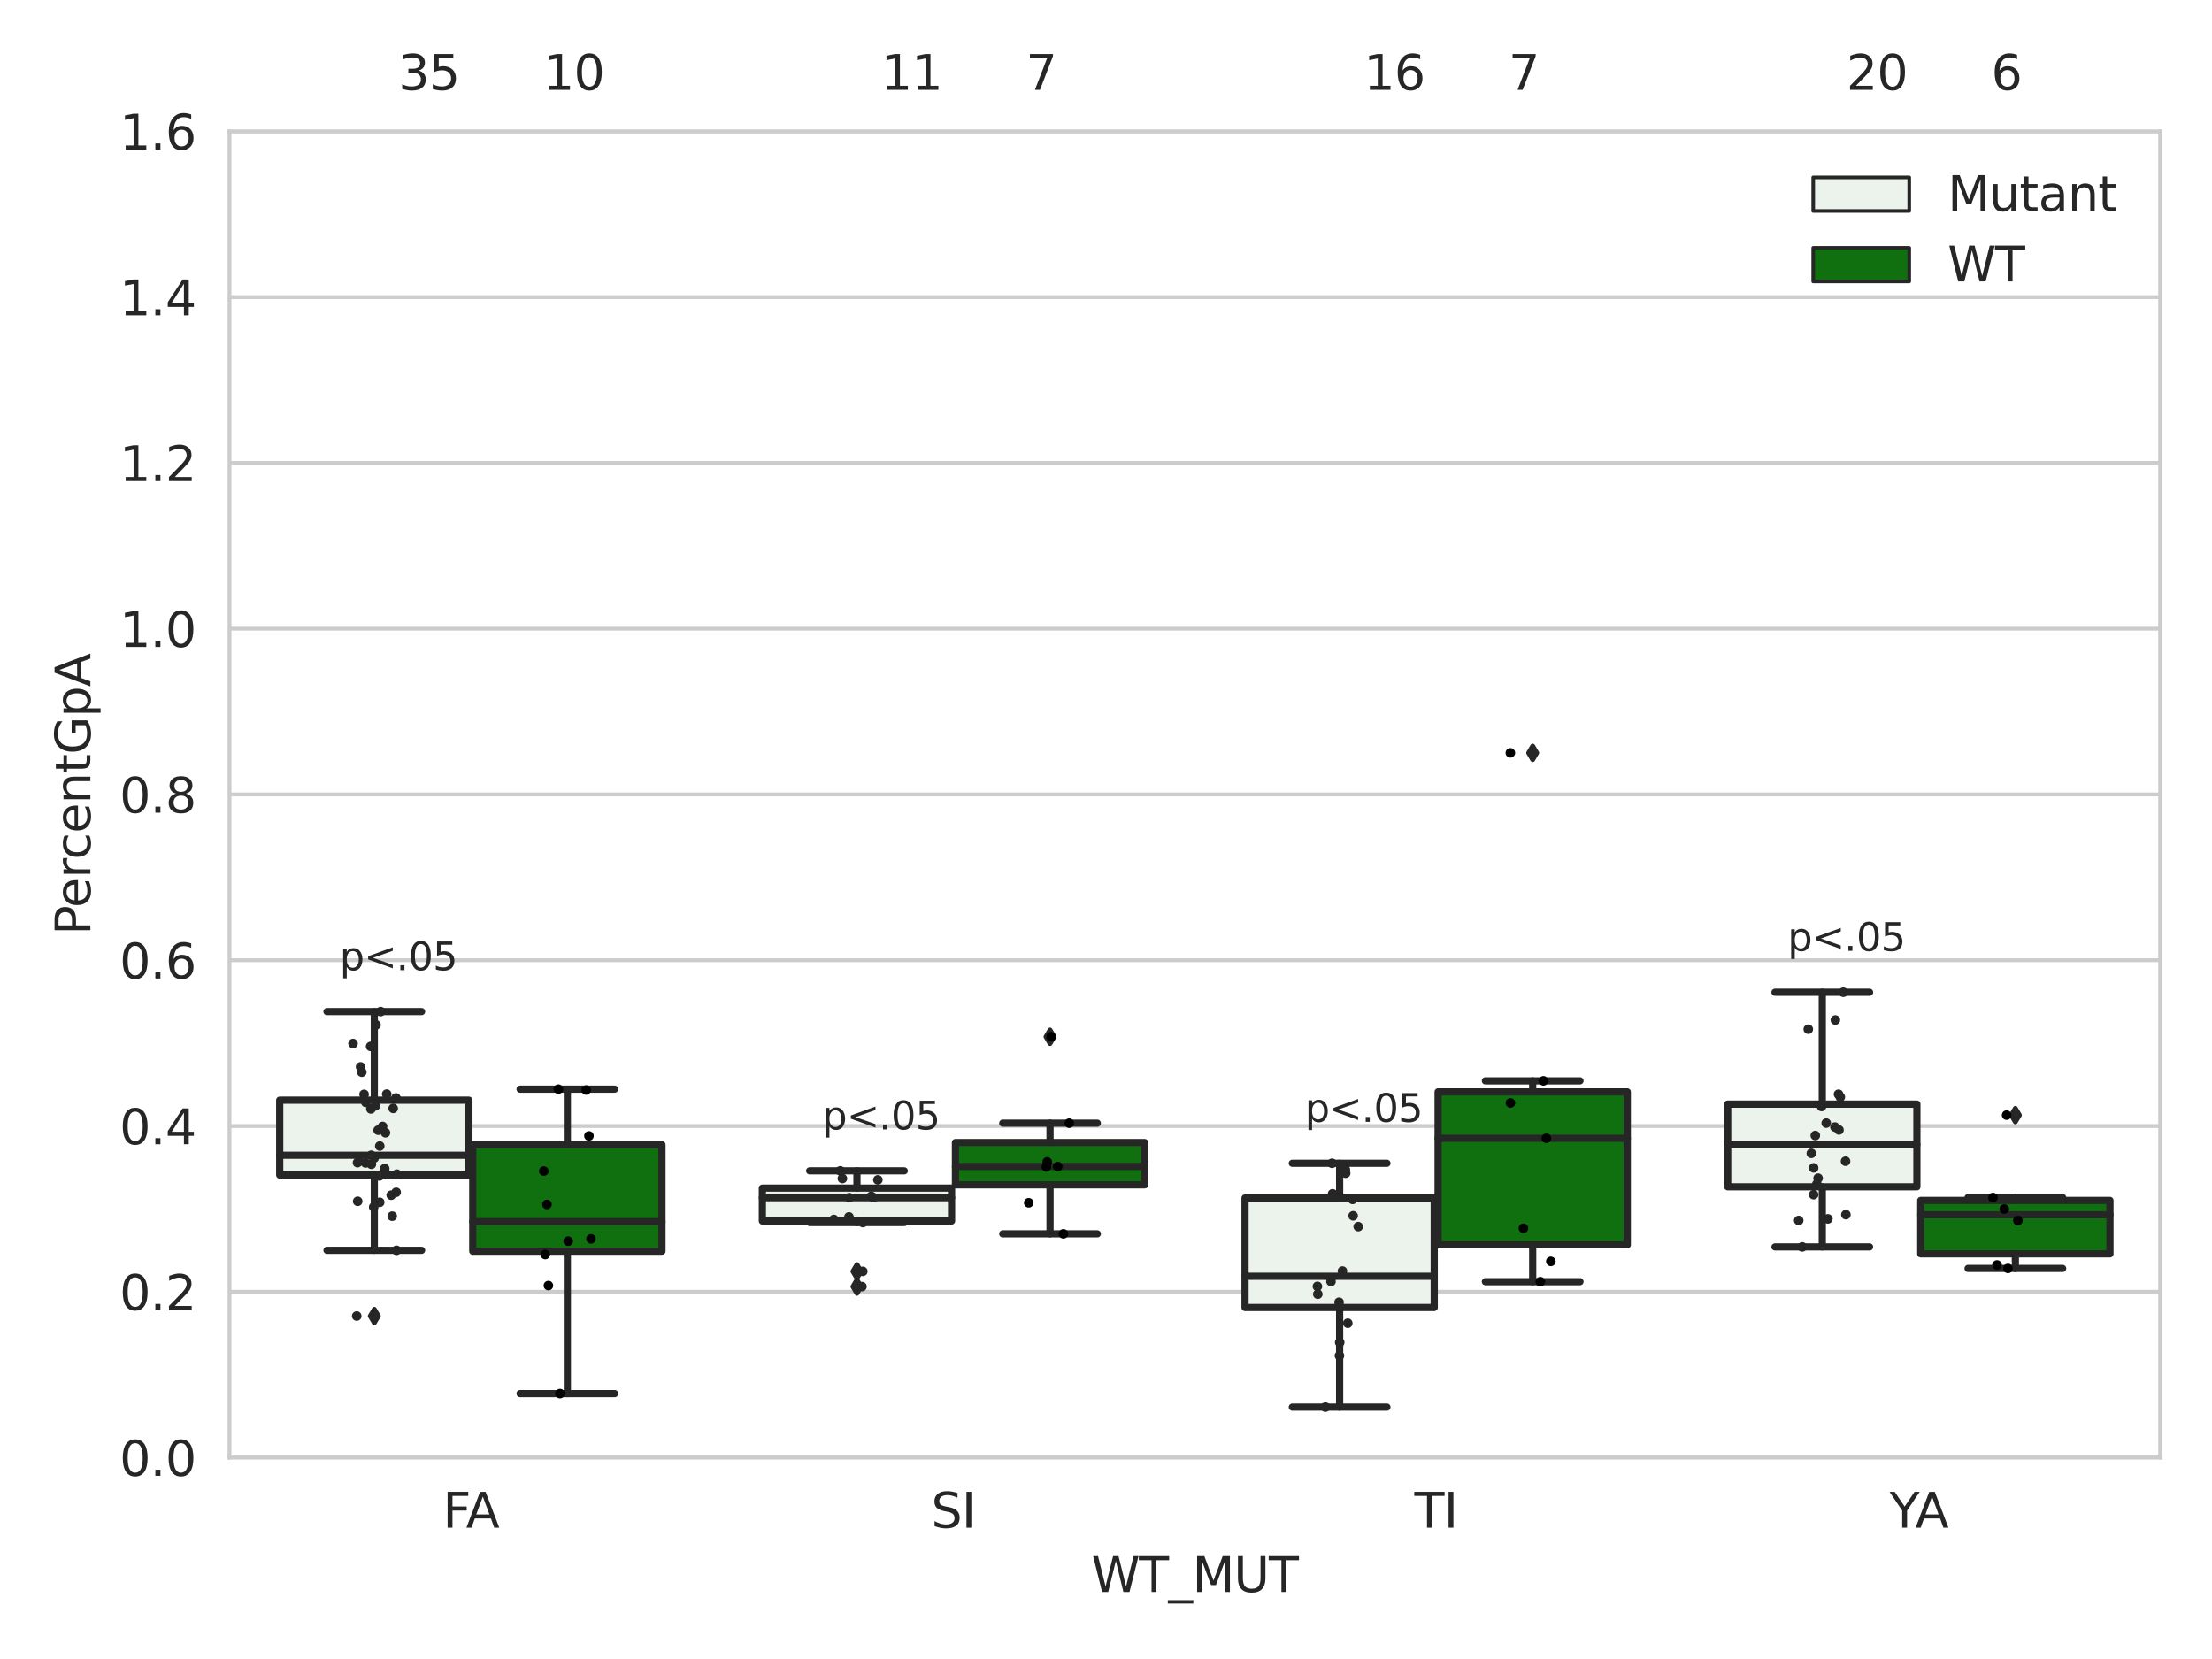 <?xml version="1.0" encoding="utf-8" standalone="no"?>
<!DOCTYPE svg PUBLIC "-//W3C//DTD SVG 1.1//EN"
  "http://www.w3.org/Graphics/SVG/1.1/DTD/svg11.dtd">
<svg xmlns:xlink="http://www.w3.org/1999/xlink" width="460.8pt" height="345.6pt" viewBox="0 0 460.8 345.6" xmlns="http://www.w3.org/2000/svg" version="1.1">
 <defs>
  <style type="text/css">*{stroke-linejoin: round; stroke-linecap: butt}</style>
 </defs>
 <g id="figure_1">
  <g id="patch_1">
   <path d="M 0 345.6 
L 460.8 345.6 
L 460.8 0 
L 0 0 
z
" style="fill: #ffffff"/>
  </g>
  <g id="axes_1">
   <g id="patch_2">
    <path d="M 47.81 303.64 
L 450 303.64 
L 450 27.354 
L 47.81 27.354 
z
" style="fill: #ffffff"/>
   </g>
   <g id="matplotlib.axis_1">
    <g id="xtick_1">
     <g id="text_1">
      <!-- FA -->
      <g style="fill: #262626" transform="translate(92.244 318.238)scale(0.1 -0.1)">
       <defs>
        <path id="DejaVuSans-46" d="M 628 4666 
L 3309 4666 
L 3309 4134 
L 1259 4134 
L 1259 2759 
L 3109 2759 
L 3109 2228 
L 1259 2228 
L 1259 0 
L 628 0 
L 628 4666 
z
" transform="scale(0.016)"/>
        <path id="DejaVuSans-41" d="M 2188 4044 
L 1331 1722 
L 3047 1722 
L 2188 4044 
z
M 1831 4666 
L 2547 4666 
L 4325 0 
L 3669 0 
L 3244 1197 
L 1141 1197 
L 716 0 
L 50 0 
L 1831 4666 
z
" transform="scale(0.016)"/>
       </defs>
       <use xlink:href="#DejaVuSans-46"/>
       <use xlink:href="#DejaVuSans-41" x="48.395"/>
      </g>
     </g>
    </g>
    <g id="xtick_2">
     <g id="text_2">
      <!-- SI -->
      <g style="fill: #262626" transform="translate(193.982 318.238)scale(0.1 -0.1)">
       <defs>
        <path id="DejaVuSans-53" d="M 3425 4513 
L 3425 3897 
Q 3066 4069 2747 4153 
Q 2428 4238 2131 4238 
Q 1616 4238 1336 4038 
Q 1056 3838 1056 3469 
Q 1056 3159 1242 3001 
Q 1428 2844 1947 2747 
L 2328 2669 
Q 3034 2534 3370 2195 
Q 3706 1856 3706 1288 
Q 3706 609 3251 259 
Q 2797 -91 1919 -91 
Q 1588 -91 1214 -16 
Q 841 59 441 206 
L 441 856 
Q 825 641 1194 531 
Q 1563 422 1919 422 
Q 2459 422 2753 634 
Q 3047 847 3047 1241 
Q 3047 1584 2836 1778 
Q 2625 1972 2144 2069 
L 1759 2144 
Q 1053 2284 737 2584 
Q 422 2884 422 3419 
Q 422 4038 858 4394 
Q 1294 4750 2059 4750 
Q 2388 4750 2728 4690 
Q 3069 4631 3425 4513 
z
" transform="scale(0.016)"/>
        <path id="DejaVuSans-49" d="M 628 4666 
L 1259 4666 
L 1259 0 
L 628 0 
L 628 4666 
z
" transform="scale(0.016)"/>
       </defs>
       <use xlink:href="#DejaVuSans-53"/>
       <use xlink:href="#DejaVuSans-49" x="63.477"/>
      </g>
     </g>
    </g>
    <g id="xtick_3">
     <g id="text_3">
      <!-- TI -->
      <g style="fill: #262626" transform="translate(294.65 318.238)scale(0.1 -0.1)">
       <defs>
        <path id="DejaVuSans-54" d="M -19 4666 
L 3928 4666 
L 3928 4134 
L 2272 4134 
L 2272 0 
L 1638 0 
L 1638 4134 
L -19 4134 
L -19 4666 
z
" transform="scale(0.016)"/>
       </defs>
       <use xlink:href="#DejaVuSans-54"/>
       <use xlink:href="#DejaVuSans-49" x="61.084"/>
      </g>
     </g>
    </g>
    <g id="xtick_4">
     <g id="text_4">
      <!-- YA -->
      <g style="fill: #262626" transform="translate(393.64 318.238)scale(0.1 -0.1)">
       <defs>
        <path id="DejaVuSans-59" d="M -13 4666 
L 666 4666 
L 1959 2747 
L 3244 4666 
L 3922 4666 
L 2272 2222 
L 2272 0 
L 1638 0 
L 1638 2222 
L -13 4666 
z
" transform="scale(0.016)"/>
       </defs>
       <use xlink:href="#DejaVuSans-59"/>
       <use xlink:href="#DejaVuSans-41" x="53.334"/>
      </g>
     </g>
    </g>
    <g id="text_5">
     <!-- WT_MUT -->
     <g style="fill: #262626" transform="translate(227.38 331.638)scale(0.1 -0.1)">
      <defs>
       <path id="DejaVuSans-57" d="M 213 4666 
L 850 4666 
L 1831 722 
L 2809 4666 
L 3519 4666 
L 4500 722 
L 5478 4666 
L 6119 4666 
L 4947 0 
L 4153 0 
L 3169 4050 
L 2175 0 
L 1381 0 
L 213 4666 
z
" transform="scale(0.016)"/>
       <path id="DejaVuSans-5f" d="M 3263 -1063 
L 3263 -1509 
L -63 -1509 
L -63 -1063 
L 3263 -1063 
z
" transform="scale(0.016)"/>
       <path id="DejaVuSans-4d" d="M 628 4666 
L 1569 4666 
L 2759 1491 
L 3956 4666 
L 4897 4666 
L 4897 0 
L 4281 0 
L 4281 4097 
L 3078 897 
L 2444 897 
L 1241 4097 
L 1241 0 
L 628 0 
L 628 4666 
z
" transform="scale(0.016)"/>
       <path id="DejaVuSans-55" d="M 556 4666 
L 1191 4666 
L 1191 1831 
Q 1191 1081 1462 751 
Q 1734 422 2344 422 
Q 2950 422 3222 751 
Q 3494 1081 3494 1831 
L 3494 4666 
L 4128 4666 
L 4128 1753 
Q 4128 841 3676 375 
Q 3225 -91 2344 -91 
Q 1459 -91 1007 375 
Q 556 841 556 1753 
L 556 4666 
z
" transform="scale(0.016)"/>
      </defs>
      <use xlink:href="#DejaVuSans-57"/>
      <use xlink:href="#DejaVuSans-54" x="98.877"/>
      <use xlink:href="#DejaVuSans-5f" x="159.961"/>
      <use xlink:href="#DejaVuSans-4d" x="209.961"/>
      <use xlink:href="#DejaVuSans-55" x="296.24"/>
      <use xlink:href="#DejaVuSans-54" x="369.434"/>
     </g>
    </g>
   </g>
   <g id="matplotlib.axis_2">
    <g id="ytick_1">
     <g id="line2d_1">
      <path d="M 47.81 303.64 
L 450 303.64 
" clip-path="url(#pc6f2e3d883)" style="fill: none; stroke: #cccccc; stroke-width: 0.8; stroke-linecap: round"/>
     </g>
     <g id="text_6">
      <!-- 0.0 -->
      <g style="fill: #262626" transform="translate(24.907 307.439)scale(0.1 -0.1)">
       <defs>
        <path id="DejaVuSans-30" d="M 2034 4250 
Q 1547 4250 1301 3770 
Q 1056 3291 1056 2328 
Q 1056 1369 1301 889 
Q 1547 409 2034 409 
Q 2525 409 2770 889 
Q 3016 1369 3016 2328 
Q 3016 3291 2770 3770 
Q 2525 4250 2034 4250 
z
M 2034 4750 
Q 2819 4750 3233 4129 
Q 3647 3509 3647 2328 
Q 3647 1150 3233 529 
Q 2819 -91 2034 -91 
Q 1250 -91 836 529 
Q 422 1150 422 2328 
Q 422 3509 836 4129 
Q 1250 4750 2034 4750 
z
" transform="scale(0.016)"/>
        <path id="DejaVuSans-2e" d="M 684 794 
L 1344 794 
L 1344 0 
L 684 0 
L 684 794 
z
" transform="scale(0.016)"/>
       </defs>
       <use xlink:href="#DejaVuSans-30"/>
       <use xlink:href="#DejaVuSans-2e" x="63.623"/>
       <use xlink:href="#DejaVuSans-30" x="95.41"/>
      </g>
     </g>
    </g>
    <g id="ytick_2">
     <g id="line2d_2">
      <path d="M 47.81 269.104 
L 450 269.104 
" clip-path="url(#pc6f2e3d883)" style="fill: none; stroke: #cccccc; stroke-width: 0.8; stroke-linecap: round"/>
     </g>
     <g id="text_7">
      <!-- 0.2 -->
      <g style="fill: #262626" transform="translate(24.907 272.903)scale(0.1 -0.1)">
       <defs>
        <path id="DejaVuSans-32" d="M 1228 531 
L 3431 531 
L 3431 0 
L 469 0 
L 469 531 
Q 828 903 1448 1529 
Q 2069 2156 2228 2338 
Q 2531 2678 2651 2914 
Q 2772 3150 2772 3378 
Q 2772 3750 2511 3984 
Q 2250 4219 1831 4219 
Q 1534 4219 1204 4116 
Q 875 4013 500 3803 
L 500 4441 
Q 881 4594 1212 4672 
Q 1544 4750 1819 4750 
Q 2544 4750 2975 4387 
Q 3406 4025 3406 3419 
Q 3406 3131 3298 2873 
Q 3191 2616 2906 2266 
Q 2828 2175 2409 1742 
Q 1991 1309 1228 531 
z
" transform="scale(0.016)"/>
       </defs>
       <use xlink:href="#DejaVuSans-30"/>
       <use xlink:href="#DejaVuSans-2e" x="63.623"/>
       <use xlink:href="#DejaVuSans-32" x="95.41"/>
      </g>
     </g>
    </g>
    <g id="ytick_3">
     <g id="line2d_3">
      <path d="M 47.81 234.568 
L 450 234.568 
" clip-path="url(#pc6f2e3d883)" style="fill: none; stroke: #cccccc; stroke-width: 0.8; stroke-linecap: round"/>
     </g>
     <g id="text_8">
      <!-- 0.4 -->
      <g style="fill: #262626" transform="translate(24.907 238.368)scale(0.1 -0.1)">
       <defs>
        <path id="DejaVuSans-34" d="M 2419 4116 
L 825 1625 
L 2419 1625 
L 2419 4116 
z
M 2253 4666 
L 3047 4666 
L 3047 1625 
L 3713 1625 
L 3713 1100 
L 3047 1100 
L 3047 0 
L 2419 0 
L 2419 1100 
L 313 1100 
L 313 1709 
L 2253 4666 
z
" transform="scale(0.016)"/>
       </defs>
       <use xlink:href="#DejaVuSans-30"/>
       <use xlink:href="#DejaVuSans-2e" x="63.623"/>
       <use xlink:href="#DejaVuSans-34" x="95.41"/>
      </g>
     </g>
    </g>
    <g id="ytick_4">
     <g id="line2d_4">
      <path d="M 47.81 200.033 
L 450 200.033 
" clip-path="url(#pc6f2e3d883)" style="fill: none; stroke: #cccccc; stroke-width: 0.8; stroke-linecap: round"/>
     </g>
     <g id="text_9">
      <!-- 0.6 -->
      <g style="fill: #262626" transform="translate(24.907 203.832)scale(0.1 -0.1)">
       <defs>
        <path id="DejaVuSans-36" d="M 2113 2584 
Q 1688 2584 1439 2293 
Q 1191 2003 1191 1497 
Q 1191 994 1439 701 
Q 1688 409 2113 409 
Q 2538 409 2786 701 
Q 3034 994 3034 1497 
Q 3034 2003 2786 2293 
Q 2538 2584 2113 2584 
z
M 3366 4563 
L 3366 3988 
Q 3128 4100 2886 4159 
Q 2644 4219 2406 4219 
Q 1781 4219 1451 3797 
Q 1122 3375 1075 2522 
Q 1259 2794 1537 2939 
Q 1816 3084 2150 3084 
Q 2853 3084 3261 2657 
Q 3669 2231 3669 1497 
Q 3669 778 3244 343 
Q 2819 -91 2113 -91 
Q 1303 -91 875 529 
Q 447 1150 447 2328 
Q 447 3434 972 4092 
Q 1497 4750 2381 4750 
Q 2619 4750 2861 4703 
Q 3103 4656 3366 4563 
z
" transform="scale(0.016)"/>
       </defs>
       <use xlink:href="#DejaVuSans-30"/>
       <use xlink:href="#DejaVuSans-2e" x="63.623"/>
       <use xlink:href="#DejaVuSans-36" x="95.41"/>
      </g>
     </g>
    </g>
    <g id="ytick_5">
     <g id="line2d_5">
      <path d="M 47.81 165.497 
L 450 165.497 
" clip-path="url(#pc6f2e3d883)" style="fill: none; stroke: #cccccc; stroke-width: 0.8; stroke-linecap: round"/>
     </g>
     <g id="text_10">
      <!-- 0.8 -->
      <g style="fill: #262626" transform="translate(24.907 169.296)scale(0.1 -0.1)">
       <defs>
        <path id="DejaVuSans-38" d="M 2034 2216 
Q 1584 2216 1326 1975 
Q 1069 1734 1069 1313 
Q 1069 891 1326 650 
Q 1584 409 2034 409 
Q 2484 409 2743 651 
Q 3003 894 3003 1313 
Q 3003 1734 2745 1975 
Q 2488 2216 2034 2216 
z
M 1403 2484 
Q 997 2584 770 2862 
Q 544 3141 544 3541 
Q 544 4100 942 4425 
Q 1341 4750 2034 4750 
Q 2731 4750 3128 4425 
Q 3525 4100 3525 3541 
Q 3525 3141 3298 2862 
Q 3072 2584 2669 2484 
Q 3125 2378 3379 2068 
Q 3634 1759 3634 1313 
Q 3634 634 3220 271 
Q 2806 -91 2034 -91 
Q 1263 -91 848 271 
Q 434 634 434 1313 
Q 434 1759 690 2068 
Q 947 2378 1403 2484 
z
M 1172 3481 
Q 1172 3119 1398 2916 
Q 1625 2713 2034 2713 
Q 2441 2713 2670 2916 
Q 2900 3119 2900 3481 
Q 2900 3844 2670 4047 
Q 2441 4250 2034 4250 
Q 1625 4250 1398 4047 
Q 1172 3844 1172 3481 
z
" transform="scale(0.016)"/>
       </defs>
       <use xlink:href="#DejaVuSans-30"/>
       <use xlink:href="#DejaVuSans-2e" x="63.623"/>
       <use xlink:href="#DejaVuSans-38" x="95.41"/>
      </g>
     </g>
    </g>
    <g id="ytick_6">
     <g id="line2d_6">
      <path d="M 47.81 130.961 
L 450 130.961 
" clip-path="url(#pc6f2e3d883)" style="fill: none; stroke: #cccccc; stroke-width: 0.8; stroke-linecap: round"/>
     </g>
     <g id="text_11">
      <!-- 1.0 -->
      <g style="fill: #262626" transform="translate(24.907 134.76)scale(0.1 -0.1)">
       <defs>
        <path id="DejaVuSans-31" d="M 794 531 
L 1825 531 
L 1825 4091 
L 703 3866 
L 703 4441 
L 1819 4666 
L 2450 4666 
L 2450 531 
L 3481 531 
L 3481 0 
L 794 0 
L 794 531 
z
" transform="scale(0.016)"/>
       </defs>
       <use xlink:href="#DejaVuSans-31"/>
       <use xlink:href="#DejaVuSans-2e" x="63.623"/>
       <use xlink:href="#DejaVuSans-30" x="95.41"/>
      </g>
     </g>
    </g>
    <g id="ytick_7">
     <g id="line2d_7">
      <path d="M 47.81 96.425 
L 450 96.425 
" clip-path="url(#pc6f2e3d883)" style="fill: none; stroke: #cccccc; stroke-width: 0.8; stroke-linecap: round"/>
     </g>
     <g id="text_12">
      <!-- 1.2 -->
      <g style="fill: #262626" transform="translate(24.907 100.225)scale(0.1 -0.1)">
       <use xlink:href="#DejaVuSans-31"/>
       <use xlink:href="#DejaVuSans-2e" x="63.623"/>
       <use xlink:href="#DejaVuSans-32" x="95.41"/>
      </g>
     </g>
    </g>
    <g id="ytick_8">
     <g id="line2d_8">
      <path d="M 47.81 61.89 
L 450 61.89 
" clip-path="url(#pc6f2e3d883)" style="fill: none; stroke: #cccccc; stroke-width: 0.8; stroke-linecap: round"/>
     </g>
     <g id="text_13">
      <!-- 1.4 -->
      <g style="fill: #262626" transform="translate(24.907 65.689)scale(0.1 -0.1)">
       <use xlink:href="#DejaVuSans-31"/>
       <use xlink:href="#DejaVuSans-2e" x="63.623"/>
       <use xlink:href="#DejaVuSans-34" x="95.41"/>
      </g>
     </g>
    </g>
    <g id="ytick_9">
     <g id="line2d_9">
      <path d="M 47.81 27.354 
L 450 27.354 
" clip-path="url(#pc6f2e3d883)" style="fill: none; stroke: #cccccc; stroke-width: 0.8; stroke-linecap: round"/>
     </g>
     <g id="text_14">
      <!-- 1.6 -->
      <g style="fill: #262626" transform="translate(24.907 31.153)scale(0.1 -0.1)">
       <use xlink:href="#DejaVuSans-31"/>
       <use xlink:href="#DejaVuSans-2e" x="63.623"/>
       <use xlink:href="#DejaVuSans-36" x="95.41"/>
      </g>
     </g>
    </g>
    <g id="text_15">
     <!-- PercentGpA -->
     <g style="fill: #262626" transform="translate(18.827 194.774)rotate(-90)scale(0.1 -0.1)">
      <defs>
       <path id="DejaVuSans-50" d="M 1259 4147 
L 1259 2394 
L 2053 2394 
Q 2494 2394 2734 2622 
Q 2975 2850 2975 3272 
Q 2975 3691 2734 3919 
Q 2494 4147 2053 4147 
L 1259 4147 
z
M 628 4666 
L 2053 4666 
Q 2838 4666 3239 4311 
Q 3641 3956 3641 3272 
Q 3641 2581 3239 2228 
Q 2838 1875 2053 1875 
L 1259 1875 
L 1259 0 
L 628 0 
L 628 4666 
z
" transform="scale(0.016)"/>
       <path id="DejaVuSans-65" d="M 3597 1894 
L 3597 1613 
L 953 1613 
Q 991 1019 1311 708 
Q 1631 397 2203 397 
Q 2534 397 2845 478 
Q 3156 559 3463 722 
L 3463 178 
Q 3153 47 2828 -22 
Q 2503 -91 2169 -91 
Q 1331 -91 842 396 
Q 353 884 353 1716 
Q 353 2575 817 3079 
Q 1281 3584 2069 3584 
Q 2775 3584 3186 3129 
Q 3597 2675 3597 1894 
z
M 3022 2063 
Q 3016 2534 2758 2815 
Q 2500 3097 2075 3097 
Q 1594 3097 1305 2825 
Q 1016 2553 972 2059 
L 3022 2063 
z
" transform="scale(0.016)"/>
       <path id="DejaVuSans-72" d="M 2631 2963 
Q 2534 3019 2420 3045 
Q 2306 3072 2169 3072 
Q 1681 3072 1420 2755 
Q 1159 2438 1159 1844 
L 1159 0 
L 581 0 
L 581 3500 
L 1159 3500 
L 1159 2956 
Q 1341 3275 1631 3429 
Q 1922 3584 2338 3584 
Q 2397 3584 2469 3576 
Q 2541 3569 2628 3553 
L 2631 2963 
z
" transform="scale(0.016)"/>
       <path id="DejaVuSans-63" d="M 3122 3366 
L 3122 2828 
Q 2878 2963 2633 3030 
Q 2388 3097 2138 3097 
Q 1578 3097 1268 2742 
Q 959 2388 959 1747 
Q 959 1106 1268 751 
Q 1578 397 2138 397 
Q 2388 397 2633 464 
Q 2878 531 3122 666 
L 3122 134 
Q 2881 22 2623 -34 
Q 2366 -91 2075 -91 
Q 1284 -91 818 406 
Q 353 903 353 1747 
Q 353 2603 823 3093 
Q 1294 3584 2113 3584 
Q 2378 3584 2631 3529 
Q 2884 3475 3122 3366 
z
" transform="scale(0.016)"/>
       <path id="DejaVuSans-6e" d="M 3513 2113 
L 3513 0 
L 2938 0 
L 2938 2094 
Q 2938 2591 2744 2837 
Q 2550 3084 2163 3084 
Q 1697 3084 1428 2787 
Q 1159 2491 1159 1978 
L 1159 0 
L 581 0 
L 581 3500 
L 1159 3500 
L 1159 2956 
Q 1366 3272 1645 3428 
Q 1925 3584 2291 3584 
Q 2894 3584 3203 3211 
Q 3513 2838 3513 2113 
z
" transform="scale(0.016)"/>
       <path id="DejaVuSans-74" d="M 1172 4494 
L 1172 3500 
L 2356 3500 
L 2356 3053 
L 1172 3053 
L 1172 1153 
Q 1172 725 1289 603 
Q 1406 481 1766 481 
L 2356 481 
L 2356 0 
L 1766 0 
Q 1100 0 847 248 
Q 594 497 594 1153 
L 594 3053 
L 172 3053 
L 172 3500 
L 594 3500 
L 594 4494 
L 1172 4494 
z
" transform="scale(0.016)"/>
       <path id="DejaVuSans-47" d="M 3809 666 
L 3809 1919 
L 2778 1919 
L 2778 2438 
L 4434 2438 
L 4434 434 
Q 4069 175 3628 42 
Q 3188 -91 2688 -91 
Q 1594 -91 976 548 
Q 359 1188 359 2328 
Q 359 3472 976 4111 
Q 1594 4750 2688 4750 
Q 3144 4750 3555 4637 
Q 3966 4525 4313 4306 
L 4313 3634 
Q 3963 3931 3569 4081 
Q 3175 4231 2741 4231 
Q 1884 4231 1454 3753 
Q 1025 3275 1025 2328 
Q 1025 1384 1454 906 
Q 1884 428 2741 428 
Q 3075 428 3337 486 
Q 3600 544 3809 666 
z
" transform="scale(0.016)"/>
       <path id="DejaVuSans-70" d="M 1159 525 
L 1159 -1331 
L 581 -1331 
L 581 3500 
L 1159 3500 
L 1159 2969 
Q 1341 3281 1617 3432 
Q 1894 3584 2278 3584 
Q 2916 3584 3314 3078 
Q 3713 2572 3713 1747 
Q 3713 922 3314 415 
Q 2916 -91 2278 -91 
Q 1894 -91 1617 61 
Q 1341 213 1159 525 
z
M 3116 1747 
Q 3116 2381 2855 2742 
Q 2594 3103 2138 3103 
Q 1681 3103 1420 2742 
Q 1159 2381 1159 1747 
Q 1159 1113 1420 752 
Q 1681 391 2138 391 
Q 2594 391 2855 752 
Q 3116 1113 3116 1747 
z
" transform="scale(0.016)"/>
      </defs>
      <use xlink:href="#DejaVuSans-50"/>
      <use xlink:href="#DejaVuSans-65" x="56.678"/>
      <use xlink:href="#DejaVuSans-72" x="118.201"/>
      <use xlink:href="#DejaVuSans-63" x="157.064"/>
      <use xlink:href="#DejaVuSans-65" x="212.045"/>
      <use xlink:href="#DejaVuSans-6e" x="273.568"/>
      <use xlink:href="#DejaVuSans-74" x="336.947"/>
      <use xlink:href="#DejaVuSans-47" x="376.156"/>
      <use xlink:href="#DejaVuSans-70" x="453.646"/>
      <use xlink:href="#DejaVuSans-41" x="517.123"/>
     </g>
    </g>
   </g>
   <g id="patch_3">
    <path d="M 58.267 244.79 
L 97.682 244.79 
L 97.682 229.189 
L 58.267 229.189 
L 58.267 244.79 
z
" clip-path="url(#pc6f2e3d883)" style="fill: #ecf2ec; stroke: #262626; stroke-width: 1.5; stroke-linejoin: miter"/>
   </g>
   <g id="patch_4">
    <path d="M 98.486 260.652 
L 137.901 260.652 
L 137.901 238.461 
L 98.486 238.461 
L 98.486 260.652 
z
" clip-path="url(#pc6f2e3d883)" style="fill: #107010; stroke: #262626; stroke-width: 1.5; stroke-linejoin: miter"/>
   </g>
   <g id="patch_5">
    <path d="M 158.814 254.362 
L 198.229 254.362 
L 198.229 247.504 
L 158.814 247.504 
L 158.814 254.362 
z
" clip-path="url(#pc6f2e3d883)" style="fill: #ecf2ec; stroke: #262626; stroke-width: 1.5; stroke-linejoin: miter"/>
   </g>
   <g id="patch_6">
    <path d="M 199.033 246.825 
L 238.448 246.825 
L 238.448 238.007 
L 199.033 238.007 
L 199.033 246.825 
z
" clip-path="url(#pc6f2e3d883)" style="fill: #107010; stroke: #262626; stroke-width: 1.5; stroke-linejoin: miter"/>
   </g>
   <g id="patch_7">
    <path d="M 259.362 272.374 
L 298.777 272.374 
L 298.777 249.57 
L 259.362 249.57 
L 259.362 272.374 
z
" clip-path="url(#pc6f2e3d883)" style="fill: #ecf2ec; stroke: #262626; stroke-width: 1.5; stroke-linejoin: miter"/>
   </g>
   <g id="patch_8">
    <path d="M 299.581 259.321 
L 338.996 259.321 
L 338.996 227.463 
L 299.581 227.463 
L 299.581 259.321 
z
" clip-path="url(#pc6f2e3d883)" style="fill: #107010; stroke: #262626; stroke-width: 1.5; stroke-linejoin: miter"/>
   </g>
   <g id="patch_9">
    <path d="M 359.909 247.23 
L 399.324 247.23 
L 399.324 230.013 
L 359.909 230.013 
L 359.909 247.23 
z
" clip-path="url(#pc6f2e3d883)" style="fill: #ecf2ec; stroke: #262626; stroke-width: 1.5; stroke-linejoin: miter"/>
   </g>
   <g id="patch_10">
    <path d="M 400.128 261.204 
L 439.543 261.204 
L 439.543 250.074 
L 400.128 250.074 
L 400.128 261.204 
z
" clip-path="url(#pc6f2e3d883)" style="fill: #107010; stroke: #262626; stroke-width: 1.5; stroke-linejoin: miter"/>
   </g>
   <g id="patch_11">
    <path d="M 98.084 303.64 
L 98.084 303.64 
L 98.084 303.64 
L 98.084 303.64 
z
" clip-path="url(#pc6f2e3d883)" style="fill: #ecf2ec; stroke: #262626; stroke-width: 0.75; stroke-linejoin: miter"/>
   </g>
   <g id="patch_12">
    <path d="M 98.084 303.64 
L 98.084 303.64 
L 98.084 303.64 
L 98.084 303.64 
z
" clip-path="url(#pc6f2e3d883)" style="fill: #107010; stroke: #262626; stroke-width: 0.75; stroke-linejoin: miter"/>
   </g>
   <g id="PathCollection_1"/>
   <g id="PathCollection_2"/>
   <g id="line2d_10">
    <path d="M 77.974 244.79 
L 77.974 260.466 
" clip-path="url(#pc6f2e3d883)" style="fill: none; stroke: #262626; stroke-width: 1.5; stroke-linecap: round"/>
   </g>
   <g id="line2d_11">
    <path d="M 77.974 229.189 
L 77.974 210.729 
" clip-path="url(#pc6f2e3d883)" style="fill: none; stroke: #262626; stroke-width: 1.5; stroke-linecap: round"/>
   </g>
   <g id="line2d_12">
    <path d="M 68.121 260.466 
L 87.828 260.466 
" clip-path="url(#pc6f2e3d883)" style="fill: none; stroke: #262626; stroke-width: 1.5; stroke-linecap: round"/>
   </g>
   <g id="line2d_13">
    <path d="M 68.121 210.729 
L 87.828 210.729 
" clip-path="url(#pc6f2e3d883)" style="fill: none; stroke: #262626; stroke-width: 1.5; stroke-linecap: round"/>
   </g>
   <g id="line2d_14">
    <defs>
     <path id="m201171c0cf" d="M -0 1.414 
L 0.849 0 
L 0 -1.414 
L -0.849 -0 
z
" style="stroke: #262626; stroke-linejoin: miter"/>
    </defs>
    <g clip-path="url(#pc6f2e3d883)">
     <use xlink:href="#m201171c0cf" x="77.974" y="274.155" style="fill: #262626; stroke: #262626; stroke-linejoin: miter"/>
    </g>
   </g>
   <g id="line2d_15">
    <path d="M 118.193 260.652 
L 118.193 290.314 
" clip-path="url(#pc6f2e3d883)" style="fill: none; stroke: #262626; stroke-width: 1.5; stroke-linecap: round"/>
   </g>
   <g id="line2d_16">
    <path d="M 118.193 238.461 
L 118.193 226.892 
" clip-path="url(#pc6f2e3d883)" style="fill: none; stroke: #262626; stroke-width: 1.5; stroke-linecap: round"/>
   </g>
   <g id="line2d_17">
    <path d="M 108.34 290.314 
L 128.047 290.314 
" clip-path="url(#pc6f2e3d883)" style="fill: none; stroke: #262626; stroke-width: 1.5; stroke-linecap: round"/>
   </g>
   <g id="line2d_18">
    <path d="M 108.34 226.892 
L 128.047 226.892 
" clip-path="url(#pc6f2e3d883)" style="fill: none; stroke: #262626; stroke-width: 1.5; stroke-linecap: round"/>
   </g>
   <g id="line2d_19"/>
   <g id="line2d_20">
    <path d="M 178.522 254.362 
L 178.522 254.682 
" clip-path="url(#pc6f2e3d883)" style="fill: none; stroke: #262626; stroke-width: 1.5; stroke-linecap: round"/>
   </g>
   <g id="line2d_21">
    <path d="M 178.522 247.504 
L 178.522 243.909 
" clip-path="url(#pc6f2e3d883)" style="fill: none; stroke: #262626; stroke-width: 1.5; stroke-linecap: round"/>
   </g>
   <g id="line2d_22">
    <path d="M 168.668 254.682 
L 188.375 254.682 
" clip-path="url(#pc6f2e3d883)" style="fill: none; stroke: #262626; stroke-width: 1.5; stroke-linecap: round"/>
   </g>
   <g id="line2d_23">
    <path d="M 168.668 243.909 
L 188.375 243.909 
" clip-path="url(#pc6f2e3d883)" style="fill: none; stroke: #262626; stroke-width: 1.5; stroke-linecap: round"/>
   </g>
   <g id="line2d_24">
    <g clip-path="url(#pc6f2e3d883)">
     <use xlink:href="#m201171c0cf" x="178.522" y="268.02" style="fill: #262626; stroke: #262626; stroke-linejoin: miter"/>
     <use xlink:href="#m201171c0cf" x="178.522" y="264.851" style="fill: #262626; stroke: #262626; stroke-linejoin: miter"/>
    </g>
   </g>
   <g id="line2d_25">
    <path d="M 218.741 246.825 
L 218.741 257.033 
" clip-path="url(#pc6f2e3d883)" style="fill: none; stroke: #262626; stroke-width: 1.5; stroke-linecap: round"/>
   </g>
   <g id="line2d_26">
    <path d="M 218.741 238.007 
L 218.741 233.975 
" clip-path="url(#pc6f2e3d883)" style="fill: none; stroke: #262626; stroke-width: 1.5; stroke-linecap: round"/>
   </g>
   <g id="line2d_27">
    <path d="M 208.887 257.033 
L 228.594 257.033 
" clip-path="url(#pc6f2e3d883)" style="fill: none; stroke: #262626; stroke-width: 1.5; stroke-linecap: round"/>
   </g>
   <g id="line2d_28">
    <path d="M 208.887 233.975 
L 228.594 233.975 
" clip-path="url(#pc6f2e3d883)" style="fill: none; stroke: #262626; stroke-width: 1.5; stroke-linecap: round"/>
   </g>
   <g id="line2d_29">
    <g clip-path="url(#pc6f2e3d883)">
     <use xlink:href="#m201171c0cf" x="218.741" y="215.979" style="fill: #262626; stroke: #262626; stroke-linejoin: miter"/>
    </g>
   </g>
   <g id="line2d_30">
    <path d="M 279.069 272.374 
L 279.069 293.131 
" clip-path="url(#pc6f2e3d883)" style="fill: none; stroke: #262626; stroke-width: 1.5; stroke-linecap: round"/>
   </g>
   <g id="line2d_31">
    <path d="M 279.069 249.57 
L 279.069 242.331 
" clip-path="url(#pc6f2e3d883)" style="fill: none; stroke: #262626; stroke-width: 1.5; stroke-linecap: round"/>
   </g>
   <g id="line2d_32">
    <path d="M 269.216 293.131 
L 288.923 293.131 
" clip-path="url(#pc6f2e3d883)" style="fill: none; stroke: #262626; stroke-width: 1.5; stroke-linecap: round"/>
   </g>
   <g id="line2d_33">
    <path d="M 269.216 242.331 
L 288.923 242.331 
" clip-path="url(#pc6f2e3d883)" style="fill: none; stroke: #262626; stroke-width: 1.5; stroke-linecap: round"/>
   </g>
   <g id="line2d_34"/>
   <g id="line2d_35">
    <path d="M 319.288 259.321 
L 319.288 267.002 
" clip-path="url(#pc6f2e3d883)" style="fill: none; stroke: #262626; stroke-width: 1.5; stroke-linecap: round"/>
   </g>
   <g id="line2d_36">
    <path d="M 319.288 227.463 
L 319.288 225.16 
" clip-path="url(#pc6f2e3d883)" style="fill: none; stroke: #262626; stroke-width: 1.5; stroke-linecap: round"/>
   </g>
   <g id="line2d_37">
    <path d="M 309.435 267.002 
L 329.142 267.002 
" clip-path="url(#pc6f2e3d883)" style="fill: none; stroke: #262626; stroke-width: 1.5; stroke-linecap: round"/>
   </g>
   <g id="line2d_38">
    <path d="M 309.435 225.16 
L 329.142 225.16 
" clip-path="url(#pc6f2e3d883)" style="fill: none; stroke: #262626; stroke-width: 1.5; stroke-linecap: round"/>
   </g>
   <g id="line2d_39">
    <g clip-path="url(#pc6f2e3d883)">
     <use xlink:href="#m201171c0cf" x="319.288" y="156.831" style="fill: #262626; stroke: #262626; stroke-linejoin: miter"/>
    </g>
   </g>
   <g id="line2d_40">
    <path d="M 379.617 247.23 
L 379.617 259.754 
" clip-path="url(#pc6f2e3d883)" style="fill: none; stroke: #262626; stroke-width: 1.5; stroke-linecap: round"/>
   </g>
   <g id="line2d_41">
    <path d="M 379.617 230.013 
L 379.617 206.702 
" clip-path="url(#pc6f2e3d883)" style="fill: none; stroke: #262626; stroke-width: 1.5; stroke-linecap: round"/>
   </g>
   <g id="line2d_42">
    <path d="M 369.763 259.754 
L 389.47 259.754 
" clip-path="url(#pc6f2e3d883)" style="fill: none; stroke: #262626; stroke-width: 1.5; stroke-linecap: round"/>
   </g>
   <g id="line2d_43">
    <path d="M 369.763 206.702 
L 389.47 206.702 
" clip-path="url(#pc6f2e3d883)" style="fill: none; stroke: #262626; stroke-width: 1.5; stroke-linecap: round"/>
   </g>
   <g id="line2d_44"/>
   <g id="line2d_45">
    <path d="M 419.836 261.204 
L 419.836 264.241 
" clip-path="url(#pc6f2e3d883)" style="fill: none; stroke: #262626; stroke-width: 1.5; stroke-linecap: round"/>
   </g>
   <g id="line2d_46">
    <path d="M 419.836 250.074 
L 419.836 249.475 
" clip-path="url(#pc6f2e3d883)" style="fill: none; stroke: #262626; stroke-width: 1.5; stroke-linecap: round"/>
   </g>
   <g id="line2d_47">
    <path d="M 409.982 264.241 
L 429.689 264.241 
" clip-path="url(#pc6f2e3d883)" style="fill: none; stroke: #262626; stroke-width: 1.5; stroke-linecap: round"/>
   </g>
   <g id="line2d_48">
    <path d="M 409.982 249.475 
L 429.689 249.475 
" clip-path="url(#pc6f2e3d883)" style="fill: none; stroke: #262626; stroke-width: 1.5; stroke-linecap: round"/>
   </g>
   <g id="line2d_49">
    <g clip-path="url(#pc6f2e3d883)">
     <use xlink:href="#m201171c0cf" x="419.836" y="232.297" style="fill: #262626; stroke: #262626; stroke-linejoin: miter"/>
    </g>
   </g>
   <g id="line2d_50">
    <path d="M 58.267 240.661 
L 97.682 240.661 
" clip-path="url(#pc6f2e3d883)" style="fill: none; stroke: #262626; stroke-width: 1.5; stroke-linecap: round"/>
   </g>
   <g id="line2d_51">
    <path d="M 98.486 254.491 
L 137.901 254.491 
" clip-path="url(#pc6f2e3d883)" style="fill: none; stroke: #262626; stroke-width: 1.5; stroke-linecap: round"/>
   </g>
   <g id="line2d_52">
    <path d="M 158.814 249.506 
L 198.229 249.506 
" clip-path="url(#pc6f2e3d883)" style="fill: none; stroke: #262626; stroke-width: 1.5; stroke-linecap: round"/>
   </g>
   <g id="line2d_53">
    <path d="M 199.033 243.004 
L 238.448 243.004 
" clip-path="url(#pc6f2e3d883)" style="fill: none; stroke: #262626; stroke-width: 1.5; stroke-linecap: round"/>
   </g>
   <g id="line2d_54">
    <path d="M 259.362 265.873 
L 298.777 265.873 
" clip-path="url(#pc6f2e3d883)" style="fill: none; stroke: #262626; stroke-width: 1.5; stroke-linecap: round"/>
   </g>
   <g id="line2d_55">
    <path d="M 299.581 237.117 
L 338.996 237.117 
" clip-path="url(#pc6f2e3d883)" style="fill: none; stroke: #262626; stroke-width: 1.5; stroke-linecap: round"/>
   </g>
   <g id="line2d_56">
    <path d="M 359.909 238.405 
L 399.324 238.405 
" clip-path="url(#pc6f2e3d883)" style="fill: none; stroke: #262626; stroke-width: 1.5; stroke-linecap: round"/>
   </g>
   <g id="line2d_57">
    <path d="M 400.128 253.063 
L 439.543 253.063 
" clip-path="url(#pc6f2e3d883)" style="fill: none; stroke: #262626; stroke-width: 1.5; stroke-linecap: round"/>
   </g>
   <g id="patch_13">
    <path d="M 47.81 303.64 
L 47.81 27.354 
" style="fill: none; stroke: #cccccc; stroke-width: 0.8; stroke-linejoin: miter; stroke-linecap: square"/>
   </g>
   <g id="patch_14">
    <path d="M 450 303.64 
L 450 27.354 
" style="fill: none; stroke: #cccccc; stroke-width: 0.8; stroke-linejoin: miter; stroke-linecap: square"/>
   </g>
   <g id="patch_15">
    <path d="M 47.81 303.64 
L 450 303.64 
" style="fill: none; stroke: #cccccc; stroke-width: 0.8; stroke-linejoin: miter; stroke-linecap: square"/>
   </g>
   <g id="patch_16">
    <path d="M 47.81 27.354 
L 450 27.354 
" style="fill: none; stroke: #cccccc; stroke-width: 0.8; stroke-linejoin: miter; stroke-linecap: square"/>
   </g>
   <g id="PathCollection_3">
    <defs>
     <path id="C0_0_a5572bdb6a" d="M 0 1 
C 0.265 1 0.52 0.895 0.707 0.707 
C 0.895 0.52 1 0.265 1 -0 
C 1 -0.265 0.895 -0.52 0.707 -0.707 
C 0.52 -0.895 0.265 -1 0 -1 
C -0.265 -1 -0.52 -0.895 -0.707 -0.707 
C -0.895 -0.52 -1 -0.265 -1 0 
C -1 0.265 -0.895 0.52 -0.707 0.707 
C -0.52 0.895 -0.265 1 0 1 
z
"/>
    </defs>
    <g clip-path="url(#pc6f2e3d883)">
     <use xlink:href="#C0_0_a5572bdb6a" x="77.849" y="251.453" style="fill: #262626"/>
    </g>
    <g clip-path="url(#pc6f2e3d883)">
     <use xlink:href="#C0_0_a5572bdb6a" x="79.045" y="244.976" style="fill: #262626"/>
    </g>
    <g clip-path="url(#pc6f2e3d883)">
     <use xlink:href="#C0_0_a5572bdb6a" x="81.708" y="253.355" style="fill: #262626"/>
    </g>
    <g clip-path="url(#pc6f2e3d883)">
     <use xlink:href="#C0_0_a5572bdb6a" x="79.111" y="238.743" style="fill: #262626"/>
    </g>
    <g clip-path="url(#pc6f2e3d883)">
     <use xlink:href="#C0_0_a5572bdb6a" x="80.276" y="244.331" style="fill: #262626"/>
    </g>
    <g clip-path="url(#pc6f2e3d883)">
     <use xlink:href="#C0_0_a5572bdb6a" x="74.808" y="241.907" style="fill: #262626"/>
    </g>
    <g clip-path="url(#pc6f2e3d883)">
     <use xlink:href="#C0_0_a5572bdb6a" x="73.549" y="217.381" style="fill: #262626"/>
    </g>
    <g clip-path="url(#pc6f2e3d883)">
     <use xlink:href="#C0_0_a5572bdb6a" x="80.145" y="243.44" style="fill: #262626"/>
    </g>
    <g clip-path="url(#pc6f2e3d883)">
     <use xlink:href="#C0_0_a5572bdb6a" x="77.366" y="242.543" style="fill: #262626"/>
    </g>
    <g clip-path="url(#pc6f2e3d883)">
     <use xlink:href="#C0_0_a5572bdb6a" x="79.696" y="234.662" style="fill: #262626"/>
    </g>
    <g clip-path="url(#pc6f2e3d883)">
     <use xlink:href="#C0_0_a5572bdb6a" x="79.103" y="250.461" style="fill: #262626"/>
    </g>
    <g clip-path="url(#pc6f2e3d883)">
     <use xlink:href="#C0_0_a5572bdb6a" x="78.773" y="235.44" style="fill: #262626"/>
    </g>
    <g clip-path="url(#pc6f2e3d883)">
     <use xlink:href="#C0_0_a5572bdb6a" x="76.15" y="242.264" style="fill: #262626"/>
    </g>
    <g clip-path="url(#pc6f2e3d883)">
     <use xlink:href="#C0_0_a5572bdb6a" x="79.29" y="210.729" style="fill: #262626"/>
    </g>
    <g clip-path="url(#pc6f2e3d883)">
     <use xlink:href="#C0_0_a5572bdb6a" x="74.516" y="250.253" style="fill: #262626"/>
    </g>
    <g clip-path="url(#pc6f2e3d883)">
     <use xlink:href="#C0_0_a5572bdb6a" x="74.475" y="242.207" style="fill: #262626"/>
    </g>
    <g clip-path="url(#pc6f2e3d883)">
     <use xlink:href="#C0_0_a5572bdb6a" x="75.366" y="223.35" style="fill: #262626"/>
    </g>
    <g clip-path="url(#pc6f2e3d883)">
     <use xlink:href="#C0_0_a5572bdb6a" x="81.497" y="248.981" style="fill: #262626"/>
    </g>
    <g clip-path="url(#pc6f2e3d883)">
     <use xlink:href="#C0_0_a5572bdb6a" x="82.531" y="248.374" style="fill: #262626"/>
    </g>
    <g clip-path="url(#pc6f2e3d883)">
     <use xlink:href="#C0_0_a5572bdb6a" x="74.312" y="274.155" style="fill: #262626"/>
    </g>
    <g clip-path="url(#pc6f2e3d883)">
     <use xlink:href="#C0_0_a5572bdb6a" x="77.944" y="241.247" style="fill: #262626"/>
    </g>
    <g clip-path="url(#pc6f2e3d883)">
     <use xlink:href="#C0_0_a5572bdb6a" x="75.116" y="222.247" style="fill: #262626"/>
    </g>
    <g clip-path="url(#pc6f2e3d883)">
     <use xlink:href="#C0_0_a5572bdb6a" x="77.327" y="240.661" style="fill: #262626"/>
    </g>
    <g clip-path="url(#pc6f2e3d883)">
     <use xlink:href="#C0_0_a5572bdb6a" x="80.558" y="227.925" style="fill: #262626"/>
    </g>
    <g clip-path="url(#pc6f2e3d883)">
     <use xlink:href="#C0_0_a5572bdb6a" x="82.679" y="244.605" style="fill: #262626"/>
    </g>
    <g clip-path="url(#pc6f2e3d883)">
     <use xlink:href="#C0_0_a5572bdb6a" x="75.843" y="227.974" style="fill: #262626"/>
    </g>
    <g clip-path="url(#pc6f2e3d883)">
     <use xlink:href="#C0_0_a5572bdb6a" x="78.186" y="230.377" style="fill: #262626"/>
    </g>
    <g clip-path="url(#pc6f2e3d883)">
     <use xlink:href="#C0_0_a5572bdb6a" x="80.299" y="235.971" style="fill: #262626"/>
    </g>
    <g clip-path="url(#pc6f2e3d883)">
     <use xlink:href="#C0_0_a5572bdb6a" x="76.216" y="229.652" style="fill: #262626"/>
    </g>
    <g clip-path="url(#pc6f2e3d883)">
     <use xlink:href="#C0_0_a5572bdb6a" x="78.336" y="213.502" style="fill: #262626"/>
    </g>
    <g clip-path="url(#pc6f2e3d883)">
     <use xlink:href="#C0_0_a5572bdb6a" x="82.483" y="228.726" style="fill: #262626"/>
    </g>
    <g clip-path="url(#pc6f2e3d883)">
     <use xlink:href="#C0_0_a5572bdb6a" x="77.206" y="217.993" style="fill: #262626"/>
    </g>
    <g clip-path="url(#pc6f2e3d883)">
     <use xlink:href="#C0_0_a5572bdb6a" x="82.602" y="260.466" style="fill: #262626"/>
    </g>
    <g clip-path="url(#pc6f2e3d883)">
     <use xlink:href="#C0_0_a5572bdb6a" x="81.906" y="230.898" style="fill: #262626"/>
    </g>
    <g clip-path="url(#pc6f2e3d883)">
     <use xlink:href="#C0_0_a5572bdb6a" x="77.265" y="231.009" style="fill: #262626"/>
    </g>
   </g>
   <g id="PathCollection_4">
    <defs>
     <path id="C1_0_d8fd1948a4" d="M 0 1 
C 0.265 1 0.52 0.895 0.707 0.707 
C 0.895 0.52 1 0.265 1 -0 
C 1 -0.265 0.895 -0.52 0.707 -0.707 
C 0.52 -0.895 0.265 -1 0 -1 
C -0.265 -1 -0.52 -0.895 -0.707 -0.707 
C -0.895 -0.52 -1 -0.265 -1 0 
C -1 0.265 -0.895 0.52 -0.707 0.707 
C -0.52 0.895 -0.265 1 0 1 
z
"/>
    </defs>
    <g clip-path="url(#pc6f2e3d883)">
     <use xlink:href="#C1_0_d8fd1948a4" x="118.362" y="258.563"/>
    </g>
    <g clip-path="url(#pc6f2e3d883)">
     <use xlink:href="#C1_0_d8fd1948a4" x="122.692" y="236.629"/>
    </g>
    <g clip-path="url(#pc6f2e3d883)">
     <use xlink:href="#C1_0_d8fd1948a4" x="122.111" y="227.07"/>
    </g>
    <g clip-path="url(#pc6f2e3d883)">
     <use xlink:href="#C1_0_d8fd1948a4" x="113.942" y="250.904"/>
    </g>
    <g clip-path="url(#pc6f2e3d883)">
     <use xlink:href="#C1_0_d8fd1948a4" x="113.288" y="243.958"/>
    </g>
    <g clip-path="url(#pc6f2e3d883)">
     <use xlink:href="#C1_0_d8fd1948a4" x="114.243" y="267.809"/>
    </g>
    <g clip-path="url(#pc6f2e3d883)">
     <use xlink:href="#C1_0_d8fd1948a4" x="113.587" y="261.348"/>
    </g>
    <g clip-path="url(#pc6f2e3d883)">
     <use xlink:href="#C1_0_d8fd1948a4" x="116.319" y="226.892"/>
    </g>
    <g clip-path="url(#pc6f2e3d883)">
     <use xlink:href="#C1_0_d8fd1948a4" x="116.653" y="290.314"/>
    </g>
    <g clip-path="url(#pc6f2e3d883)">
     <use xlink:href="#C1_0_d8fd1948a4" x="123.112" y="258.079"/>
    </g>
   </g>
   <g id="PathCollection_5">
    <defs>
     <path id="C2_0_a111c29a35" d="M 0 1 
C 0.265 1 0.52 0.895 0.707 0.707 
C 0.895 0.52 1 0.265 1 -0 
C 1 -0.265 0.895 -0.52 0.707 -0.707 
C 0.52 -0.895 0.265 -1 0 -1 
C -0.265 -1 -0.52 -0.895 -0.707 -0.707 
C -0.895 -0.52 -1 -0.265 -1 0 
C -1 0.265 -0.895 0.52 -0.707 0.707 
C -0.52 0.895 -0.265 1 0 1 
z
"/>
    </defs>
    <g clip-path="url(#pc6f2e3d883)">
     <use xlink:href="#C2_0_a111c29a35" x="176.852" y="253.509" style="fill: #262626"/>
    </g>
    <g clip-path="url(#pc6f2e3d883)">
     <use xlink:href="#C2_0_a111c29a35" x="175.489" y="245.507" style="fill: #262626"/>
    </g>
    <g clip-path="url(#pc6f2e3d883)">
     <use xlink:href="#C2_0_a111c29a35" x="182.877" y="245.79" style="fill: #262626"/>
    </g>
    <g clip-path="url(#pc6f2e3d883)">
     <use xlink:href="#C2_0_a111c29a35" x="176.897" y="249.506" style="fill: #262626"/>
    </g>
    <g clip-path="url(#pc6f2e3d883)">
     <use xlink:href="#C2_0_a111c29a35" x="181.507" y="249.219" style="fill: #262626"/>
    </g>
    <g clip-path="url(#pc6f2e3d883)">
     <use xlink:href="#C2_0_a111c29a35" x="173.711" y="254.042" style="fill: #262626"/>
    </g>
    <g clip-path="url(#pc6f2e3d883)">
     <use xlink:href="#C2_0_a111c29a35" x="179.56" y="268.02" style="fill: #262626"/>
    </g>
    <g clip-path="url(#pc6f2e3d883)">
     <use xlink:href="#C2_0_a111c29a35" x="179.76" y="254.682" style="fill: #262626"/>
    </g>
    <g clip-path="url(#pc6f2e3d883)">
     <use xlink:href="#C2_0_a111c29a35" x="179.736" y="264.851" style="fill: #262626"/>
    </g>
    <g clip-path="url(#pc6f2e3d883)">
     <use xlink:href="#C2_0_a111c29a35" x="175.047" y="243.909" style="fill: #262626"/>
    </g>
    <g clip-path="url(#pc6f2e3d883)">
     <use xlink:href="#C2_0_a111c29a35" x="181.922" y="249.479" style="fill: #262626"/>
    </g>
   </g>
   <g id="PathCollection_6">
    <defs>
     <path id="C3_0_de8b19b89f" d="M 0 1 
C 0.265 1 0.52 0.895 0.707 0.707 
C 0.895 0.52 1 0.265 1 -0 
C 1 -0.265 0.895 -0.52 0.707 -0.707 
C 0.52 -0.895 0.265 -1 0 -1 
C -0.265 -1 -0.52 -0.895 -0.707 -0.707 
C -0.895 -0.52 -1 -0.265 -1 0 
C -1 0.265 -0.895 0.52 -0.707 0.707 
C -0.52 0.895 -0.265 1 0 1 
z
"/>
    </defs>
    <g clip-path="url(#pc6f2e3d883)">
     <use xlink:href="#C3_0_de8b19b89f" x="214.302" y="250.567"/>
    </g>
    <g clip-path="url(#pc6f2e3d883)">
     <use xlink:href="#C3_0_de8b19b89f" x="220.349" y="243.004"/>
    </g>
    <g clip-path="url(#pc6f2e3d883)">
     <use xlink:href="#C3_0_de8b19b89f" x="217.966" y="243.083"/>
    </g>
    <g clip-path="url(#pc6f2e3d883)">
     <use xlink:href="#C3_0_de8b19b89f" x="218.956" y="215.979"/>
    </g>
    <g clip-path="url(#pc6f2e3d883)">
     <use xlink:href="#C3_0_de8b19b89f" x="218.156" y="242.038"/>
    </g>
    <g clip-path="url(#pc6f2e3d883)">
     <use xlink:href="#C3_0_de8b19b89f" x="222.739" y="233.975"/>
    </g>
    <g clip-path="url(#pc6f2e3d883)">
     <use xlink:href="#C3_0_de8b19b89f" x="221.53" y="257.033"/>
    </g>
   </g>
   <g id="PathCollection_7">
    <defs>
     <path id="C4_0_b189b02769" d="M 0 1 
C 0.265 1 0.52 0.895 0.707 0.707 
C 0.895 0.52 1 0.265 1 -0 
C 1 -0.265 0.895 -0.52 0.707 -0.707 
C 0.52 -0.895 0.265 -1 0 -1 
C -0.265 -1 -0.52 -0.895 -0.707 -0.707 
C -0.895 -0.52 -1 -0.265 -1 0 
C -1 0.265 -0.895 0.52 -0.707 0.707 
C -0.52 0.895 -0.265 1 0 1 
z
"/>
    </defs>
    <g clip-path="url(#pc6f2e3d883)">
     <use xlink:href="#C4_0_b189b02769" x="279.085" y="279.653" style="fill: #262626"/>
    </g>
    <g clip-path="url(#pc6f2e3d883)">
     <use xlink:href="#C4_0_b189b02769" x="278.956" y="271.281" style="fill: #262626"/>
    </g>
    <g clip-path="url(#pc6f2e3d883)">
     <use xlink:href="#C4_0_b189b02769" x="282.945" y="255.529" style="fill: #262626"/>
    </g>
    <g clip-path="url(#pc6f2e3d883)">
     <use xlink:href="#C4_0_b189b02769" x="279.659" y="264.79" style="fill: #262626"/>
    </g>
    <g clip-path="url(#pc6f2e3d883)">
     <use xlink:href="#C4_0_b189b02769" x="276.105" y="293.131" style="fill: #262626"/>
    </g>
    <g clip-path="url(#pc6f2e3d883)">
     <use xlink:href="#C4_0_b189b02769" x="281.768" y="249.863" style="fill: #262626"/>
    </g>
    <g clip-path="url(#pc6f2e3d883)">
     <use xlink:href="#C4_0_b189b02769" x="277.494" y="242.331" style="fill: #262626"/>
    </g>
    <g clip-path="url(#pc6f2e3d883)">
     <use xlink:href="#C4_0_b189b02769" x="280.269" y="243.682" style="fill: #262626"/>
    </g>
    <g clip-path="url(#pc6f2e3d883)">
     <use xlink:href="#C4_0_b189b02769" x="280.327" y="244.407" style="fill: #262626"/>
    </g>
    <g clip-path="url(#pc6f2e3d883)">
     <use xlink:href="#C4_0_b189b02769" x="277.27" y="266.956" style="fill: #262626"/>
    </g>
    <g clip-path="url(#pc6f2e3d883)">
     <use xlink:href="#C4_0_b189b02769" x="281.886" y="253.274" style="fill: #262626"/>
    </g>
    <g clip-path="url(#pc6f2e3d883)">
     <use xlink:href="#C4_0_b189b02769" x="274.442" y="267.975" style="fill: #262626"/>
    </g>
    <g clip-path="url(#pc6f2e3d883)">
     <use xlink:href="#C4_0_b189b02769" x="279.03" y="282.416" style="fill: #262626"/>
    </g>
    <g clip-path="url(#pc6f2e3d883)">
     <use xlink:href="#C4_0_b189b02769" x="274.526" y="269.6" style="fill: #262626"/>
    </g>
    <g clip-path="url(#pc6f2e3d883)">
     <use xlink:href="#C4_0_b189b02769" x="280.767" y="275.651" style="fill: #262626"/>
    </g>
    <g clip-path="url(#pc6f2e3d883)">
     <use xlink:href="#C4_0_b189b02769" x="277.599" y="248.692" style="fill: #262626"/>
    </g>
   </g>
   <g id="PathCollection_8">
    <defs>
     <path id="C5_0_92f033ebd3" d="M 0 1 
C 0.265 1 0.52 0.895 0.707 0.707 
C 0.895 0.52 1 0.265 1 -0 
C 1 -0.265 0.895 -0.52 0.707 -0.707 
C 0.52 -0.895 0.265 -1 0 -1 
C -0.265 -1 -0.52 -0.895 -0.707 -0.707 
C -0.895 -0.52 -1 -0.265 -1 0 
C -1 0.265 -0.895 0.52 -0.707 0.707 
C -0.52 0.895 -0.265 1 0 1 
z
"/>
    </defs>
    <g clip-path="url(#pc6f2e3d883)">
     <use xlink:href="#C5_0_92f033ebd3" x="314.654" y="229.765"/>
    </g>
    <g clip-path="url(#pc6f2e3d883)">
     <use xlink:href="#C5_0_92f033ebd3" x="317.362" y="255.871"/>
    </g>
    <g clip-path="url(#pc6f2e3d883)">
     <use xlink:href="#C5_0_92f033ebd3" x="323.066" y="262.772"/>
    </g>
    <g clip-path="url(#pc6f2e3d883)">
     <use xlink:href="#C5_0_92f033ebd3" x="322.136" y="237.117"/>
    </g>
    <g clip-path="url(#pc6f2e3d883)">
     <use xlink:href="#C5_0_92f033ebd3" x="320.88" y="267.002"/>
    </g>
    <g clip-path="url(#pc6f2e3d883)">
     <use xlink:href="#C5_0_92f033ebd3" x="314.637" y="156.831"/>
    </g>
    <g clip-path="url(#pc6f2e3d883)">
     <use xlink:href="#C5_0_92f033ebd3" x="321.522" y="225.16"/>
    </g>
   </g>
   <g id="PathCollection_9">
    <defs>
     <path id="C6_0_3d7b443d23" d="M 0 1 
C 0.265 1 0.52 0.895 0.707 0.707 
C 0.895 0.52 1 0.265 1 -0 
C 1 -0.265 0.895 -0.52 0.707 -0.707 
C 0.52 -0.895 0.265 -1 0 -1 
C -0.265 -1 -0.52 -0.895 -0.707 -0.707 
C -0.895 -0.52 -1 -0.265 -1 0 
C -1 0.265 -0.895 0.52 -0.707 0.707 
C -0.52 0.895 -0.265 1 0 1 
z
"/>
    </defs>
    <g clip-path="url(#pc6f2e3d883)">
     <use xlink:href="#C6_0_3d7b443d23" x="383.371" y="228.548" style="fill: #262626"/>
    </g>
    <g clip-path="url(#pc6f2e3d883)">
     <use xlink:href="#C6_0_3d7b443d23" x="380.44" y="233.961" style="fill: #262626"/>
    </g>
    <g clip-path="url(#pc6f2e3d883)">
     <use xlink:href="#C6_0_3d7b443d23" x="384.534" y="253.037" style="fill: #262626"/>
    </g>
    <g clip-path="url(#pc6f2e3d883)">
     <use xlink:href="#C6_0_3d7b443d23" x="379.464" y="230.501" style="fill: #262626"/>
    </g>
    <g clip-path="url(#pc6f2e3d883)">
     <use xlink:href="#C6_0_3d7b443d23" x="384.461" y="241.903" style="fill: #262626"/>
    </g>
    <g clip-path="url(#pc6f2e3d883)">
     <use xlink:href="#C6_0_3d7b443d23" x="378.164" y="236.549" style="fill: #262626"/>
    </g>
    <g clip-path="url(#pc6f2e3d883)">
     <use xlink:href="#C6_0_3d7b443d23" x="375.439" y="259.754" style="fill: #262626"/>
    </g>
    <g clip-path="url(#pc6f2e3d883)">
     <use xlink:href="#C6_0_3d7b443d23" x="378.744" y="245.445" style="fill: #262626"/>
    </g>
    <g clip-path="url(#pc6f2e3d883)">
     <use xlink:href="#C6_0_3d7b443d23" x="374.703" y="254.248" style="fill: #262626"/>
    </g>
    <g clip-path="url(#pc6f2e3d883)">
     <use xlink:href="#C6_0_3d7b443d23" x="382.25" y="234.783" style="fill: #262626"/>
    </g>
    <g clip-path="url(#pc6f2e3d883)">
     <use xlink:href="#C6_0_3d7b443d23" x="382.997" y="227.953" style="fill: #262626"/>
    </g>
    <g clip-path="url(#pc6f2e3d883)">
     <use xlink:href="#C6_0_3d7b443d23" x="378.48" y="246.682" style="fill: #262626"/>
    </g>
    <g clip-path="url(#pc6f2e3d883)">
     <use xlink:href="#C6_0_3d7b443d23" x="382.342" y="212.485" style="fill: #262626"/>
    </g>
    <g clip-path="url(#pc6f2e3d883)">
     <use xlink:href="#C6_0_3d7b443d23" x="383.097" y="235.391" style="fill: #262626"/>
    </g>
    <g clip-path="url(#pc6f2e3d883)">
     <use xlink:href="#C6_0_3d7b443d23" x="377.813" y="243.294" style="fill: #262626"/>
    </g>
    <g clip-path="url(#pc6f2e3d883)">
     <use xlink:href="#C6_0_3d7b443d23" x="376.697" y="214.402" style="fill: #262626"/>
    </g>
    <g clip-path="url(#pc6f2e3d883)">
     <use xlink:href="#C6_0_3d7b443d23" x="377.33" y="240.261" style="fill: #262626"/>
    </g>
    <g clip-path="url(#pc6f2e3d883)">
     <use xlink:href="#C6_0_3d7b443d23" x="383.997" y="206.702" style="fill: #262626"/>
    </g>
    <g clip-path="url(#pc6f2e3d883)">
     <use xlink:href="#C6_0_3d7b443d23" x="377.811" y="248.875" style="fill: #262626"/>
    </g>
    <g clip-path="url(#pc6f2e3d883)">
     <use xlink:href="#C6_0_3d7b443d23" x="380.784" y="253.916" style="fill: #262626"/>
    </g>
   </g>
   <g id="PathCollection_10">
    <defs>
     <path id="C7_0_c111dd1d06" d="M 0 1 
C 0.265 1 0.52 0.895 0.707 0.707 
C 0.895 0.52 1 0.265 1 -0 
C 1 -0.265 0.895 -0.52 0.707 -0.707 
C 0.52 -0.895 0.265 -1 0 -1 
C -0.265 -1 -0.52 -0.895 -0.707 -0.707 
C -0.895 -0.52 -1 -0.265 -1 0 
C -1 0.265 -0.895 0.52 -0.707 0.707 
C -0.52 0.895 -0.265 1 0 1 
z
"/>
    </defs>
    <g clip-path="url(#pc6f2e3d883)">
     <use xlink:href="#C7_0_c111dd1d06" x="418.016" y="232.297"/>
    </g>
    <g clip-path="url(#pc6f2e3d883)">
     <use xlink:href="#C7_0_c111dd1d06" x="417.528" y="251.87"/>
    </g>
    <g clip-path="url(#pc6f2e3d883)">
     <use xlink:href="#C7_0_c111dd1d06" x="418.297" y="264.241"/>
    </g>
    <g clip-path="url(#pc6f2e3d883)">
     <use xlink:href="#C7_0_c111dd1d06" x="420.364" y="254.257"/>
    </g>
    <g clip-path="url(#pc6f2e3d883)">
     <use xlink:href="#C7_0_c111dd1d06" x="416.019" y="263.52"/>
    </g>
    <g clip-path="url(#pc6f2e3d883)">
     <use xlink:href="#C7_0_c111dd1d06" x="415.174" y="249.475"/>
    </g>
   </g>
   <g id="text_16">
    <!-- 35 -->
    <g style="fill: #262626" transform="translate(83.002 18.72)scale(0.1 -0.1)">
     <defs>
      <path id="DejaVuSans-33" d="M 2597 2516 
Q 3050 2419 3304 2112 
Q 3559 1806 3559 1356 
Q 3559 666 3084 287 
Q 2609 -91 1734 -91 
Q 1441 -91 1130 -33 
Q 819 25 488 141 
L 488 750 
Q 750 597 1062 519 
Q 1375 441 1716 441 
Q 2309 441 2620 675 
Q 2931 909 2931 1356 
Q 2931 1769 2642 2001 
Q 2353 2234 1838 2234 
L 1294 2234 
L 1294 2753 
L 1863 2753 
Q 2328 2753 2575 2939 
Q 2822 3125 2822 3475 
Q 2822 3834 2567 4026 
Q 2313 4219 1838 4219 
Q 1578 4219 1281 4162 
Q 984 4106 628 3988 
L 628 4550 
Q 988 4650 1302 4700 
Q 1616 4750 1894 4750 
Q 2613 4750 3031 4423 
Q 3450 4097 3450 3541 
Q 3450 3153 3228 2886 
Q 3006 2619 2597 2516 
z
" transform="scale(0.016)"/>
      <path id="DejaVuSans-35" d="M 691 4666 
L 3169 4666 
L 3169 4134 
L 1269 4134 
L 1269 2991 
Q 1406 3038 1543 3061 
Q 1681 3084 1819 3084 
Q 2600 3084 3056 2656 
Q 3513 2228 3513 1497 
Q 3513 744 3044 326 
Q 2575 -91 1722 -91 
Q 1428 -91 1123 -41 
Q 819 9 494 109 
L 494 744 
Q 775 591 1075 516 
Q 1375 441 1709 441 
Q 2250 441 2565 725 
Q 2881 1009 2881 1497 
Q 2881 1984 2565 2268 
Q 2250 2553 1709 2553 
Q 1456 2553 1204 2497 
Q 953 2441 691 2322 
L 691 4666 
z
" transform="scale(0.016)"/>
     </defs>
     <use xlink:href="#DejaVuSans-33"/>
     <use xlink:href="#DejaVuSans-35" x="63.623"/>
    </g>
   </g>
   <g id="text_17">
    <!-- p&lt;.05 -->
    <g style="fill: #262626" transform="translate(70.749 202.096)scale(0.08 -0.08)">
     <defs>
      <path id="DejaVuSans-3c" d="M 4684 3150 
L 1459 2003 
L 4684 863 
L 4684 294 
L 678 1747 
L 678 2266 
L 4684 3719 
L 4684 3150 
z
" transform="scale(0.016)"/>
     </defs>
     <use xlink:href="#DejaVuSans-70"/>
     <use xlink:href="#DejaVuSans-3c" x="63.477"/>
     <use xlink:href="#DejaVuSans-2e" x="147.266"/>
     <use xlink:href="#DejaVuSans-30" x="179.053"/>
     <use xlink:href="#DejaVuSans-35" x="242.676"/>
    </g>
   </g>
   <g id="text_18">
    <!-- 10 -->
    <g style="fill: #262626" transform="translate(113.166 18.72)scale(0.1 -0.1)">
     <use xlink:href="#DejaVuSans-31"/>
     <use xlink:href="#DejaVuSans-30" x="63.623"/>
    </g>
   </g>
   <g id="text_19">
    <!-- 11 -->
    <g style="fill: #262626" transform="translate(183.549 18.72)scale(0.1 -0.1)">
     <use xlink:href="#DejaVuSans-31"/>
     <use xlink:href="#DejaVuSans-31" x="63.623"/>
    </g>
   </g>
   <g id="text_20">
    <!-- p&lt;.05 -->
    <g style="fill: #262626" transform="translate(171.297 235.275)scale(0.08 -0.08)">
     <use xlink:href="#DejaVuSans-70"/>
     <use xlink:href="#DejaVuSans-3c" x="63.477"/>
     <use xlink:href="#DejaVuSans-2e" x="147.266"/>
     <use xlink:href="#DejaVuSans-30" x="179.053"/>
     <use xlink:href="#DejaVuSans-35" x="242.676"/>
    </g>
   </g>
   <g id="text_21">
    <!-- 7 -->
    <g style="fill: #262626" transform="translate(213.713 18.72)scale(0.1 -0.1)">
     <defs>
      <path id="DejaVuSans-37" d="M 525 4666 
L 3525 4666 
L 3525 4397 
L 1831 0 
L 1172 0 
L 2766 4134 
L 525 4134 
L 525 4666 
z
" transform="scale(0.016)"/>
     </defs>
     <use xlink:href="#DejaVuSans-37"/>
    </g>
   </g>
   <g id="text_22">
    <!-- 16 -->
    <g style="fill: #262626" transform="translate(284.097 18.72)scale(0.1 -0.1)">
     <use xlink:href="#DejaVuSans-31"/>
     <use xlink:href="#DejaVuSans-36" x="63.623"/>
    </g>
   </g>
   <g id="text_23">
    <!-- p&lt;.05 -->
    <g style="fill: #262626" transform="translate(271.844 233.697)scale(0.08 -0.08)">
     <use xlink:href="#DejaVuSans-70"/>
     <use xlink:href="#DejaVuSans-3c" x="63.477"/>
     <use xlink:href="#DejaVuSans-2e" x="147.266"/>
     <use xlink:href="#DejaVuSans-30" x="179.053"/>
     <use xlink:href="#DejaVuSans-35" x="242.676"/>
    </g>
   </g>
   <g id="text_24">
    <!-- 7 -->
    <g style="fill: #262626" transform="translate(314.261 18.72)scale(0.1 -0.1)">
     <use xlink:href="#DejaVuSans-37"/>
    </g>
   </g>
   <g id="text_25">
    <!-- 20 -->
    <g style="fill: #262626" transform="translate(384.644 18.72)scale(0.1 -0.1)">
     <use xlink:href="#DejaVuSans-32"/>
     <use xlink:href="#DejaVuSans-30" x="63.623"/>
    </g>
   </g>
   <g id="text_26">
    <!-- p&lt;.05 -->
    <g style="fill: #262626" transform="translate(372.392 198.068)scale(0.08 -0.08)">
     <use xlink:href="#DejaVuSans-70"/>
     <use xlink:href="#DejaVuSans-3c" x="63.477"/>
     <use xlink:href="#DejaVuSans-2e" x="147.266"/>
     <use xlink:href="#DejaVuSans-30" x="179.053"/>
     <use xlink:href="#DejaVuSans-35" x="242.676"/>
    </g>
   </g>
   <g id="text_27">
    <!-- 6 -->
    <g style="fill: #262626" transform="translate(414.808 18.72)scale(0.1 -0.1)">
     <use xlink:href="#DejaVuSans-36"/>
    </g>
   </g>
   <g id="legend_1">
    <g id="patch_17">
     <path d="M 377.728 43.952 
L 397.728 43.952 
L 397.728 36.952 
L 377.728 36.952 
z
" style="fill: #ecf2ec; stroke: #262626; stroke-width: 0.75; stroke-linejoin: miter"/>
    </g>
    <g id="text_28">
     <!-- Mutant -->
     <g style="fill: #262626" transform="translate(405.728 43.952)scale(0.1 -0.1)">
      <defs>
       <path id="DejaVuSans-75" d="M 544 1381 
L 544 3500 
L 1119 3500 
L 1119 1403 
Q 1119 906 1312 657 
Q 1506 409 1894 409 
Q 2359 409 2629 706 
Q 2900 1003 2900 1516 
L 2900 3500 
L 3475 3500 
L 3475 0 
L 2900 0 
L 2900 538 
Q 2691 219 2414 64 
Q 2138 -91 1772 -91 
Q 1169 -91 856 284 
Q 544 659 544 1381 
z
M 1991 3584 
L 1991 3584 
z
" transform="scale(0.016)"/>
       <path id="DejaVuSans-61" d="M 2194 1759 
Q 1497 1759 1228 1600 
Q 959 1441 959 1056 
Q 959 750 1161 570 
Q 1363 391 1709 391 
Q 2188 391 2477 730 
Q 2766 1069 2766 1631 
L 2766 1759 
L 2194 1759 
z
M 3341 1997 
L 3341 0 
L 2766 0 
L 2766 531 
Q 2569 213 2275 61 
Q 1981 -91 1556 -91 
Q 1019 -91 701 211 
Q 384 513 384 1019 
Q 384 1609 779 1909 
Q 1175 2209 1959 2209 
L 2766 2209 
L 2766 2266 
Q 2766 2663 2505 2880 
Q 2244 3097 1772 3097 
Q 1472 3097 1187 3025 
Q 903 2953 641 2809 
L 641 3341 
Q 956 3463 1253 3523 
Q 1550 3584 1831 3584 
Q 2591 3584 2966 3190 
Q 3341 2797 3341 1997 
z
" transform="scale(0.016)"/>
      </defs>
      <use xlink:href="#DejaVuSans-4d"/>
      <use xlink:href="#DejaVuSans-75" x="86.279"/>
      <use xlink:href="#DejaVuSans-74" x="149.658"/>
      <use xlink:href="#DejaVuSans-61" x="188.867"/>
      <use xlink:href="#DejaVuSans-6e" x="250.146"/>
      <use xlink:href="#DejaVuSans-74" x="313.525"/>
     </g>
    </g>
    <g id="patch_18">
     <path d="M 377.728 58.631 
L 397.728 58.631 
L 397.728 51.631 
L 377.728 51.631 
z
" style="fill: #107010; stroke: #262626; stroke-width: 0.75; stroke-linejoin: miter"/>
    </g>
    <g id="text_29">
     <!-- WT -->
     <g style="fill: #262626" transform="translate(405.728 58.631)scale(0.1 -0.1)">
      <use xlink:href="#DejaVuSans-57"/>
      <use xlink:href="#DejaVuSans-54" x="98.877"/>
     </g>
    </g>
   </g>
  </g>
 </g>
 <defs>
  <clipPath id="pc6f2e3d883">
   <rect x="47.81" y="27.354" width="402.19" height="276.286"/>
  </clipPath>
 </defs>
</svg>
